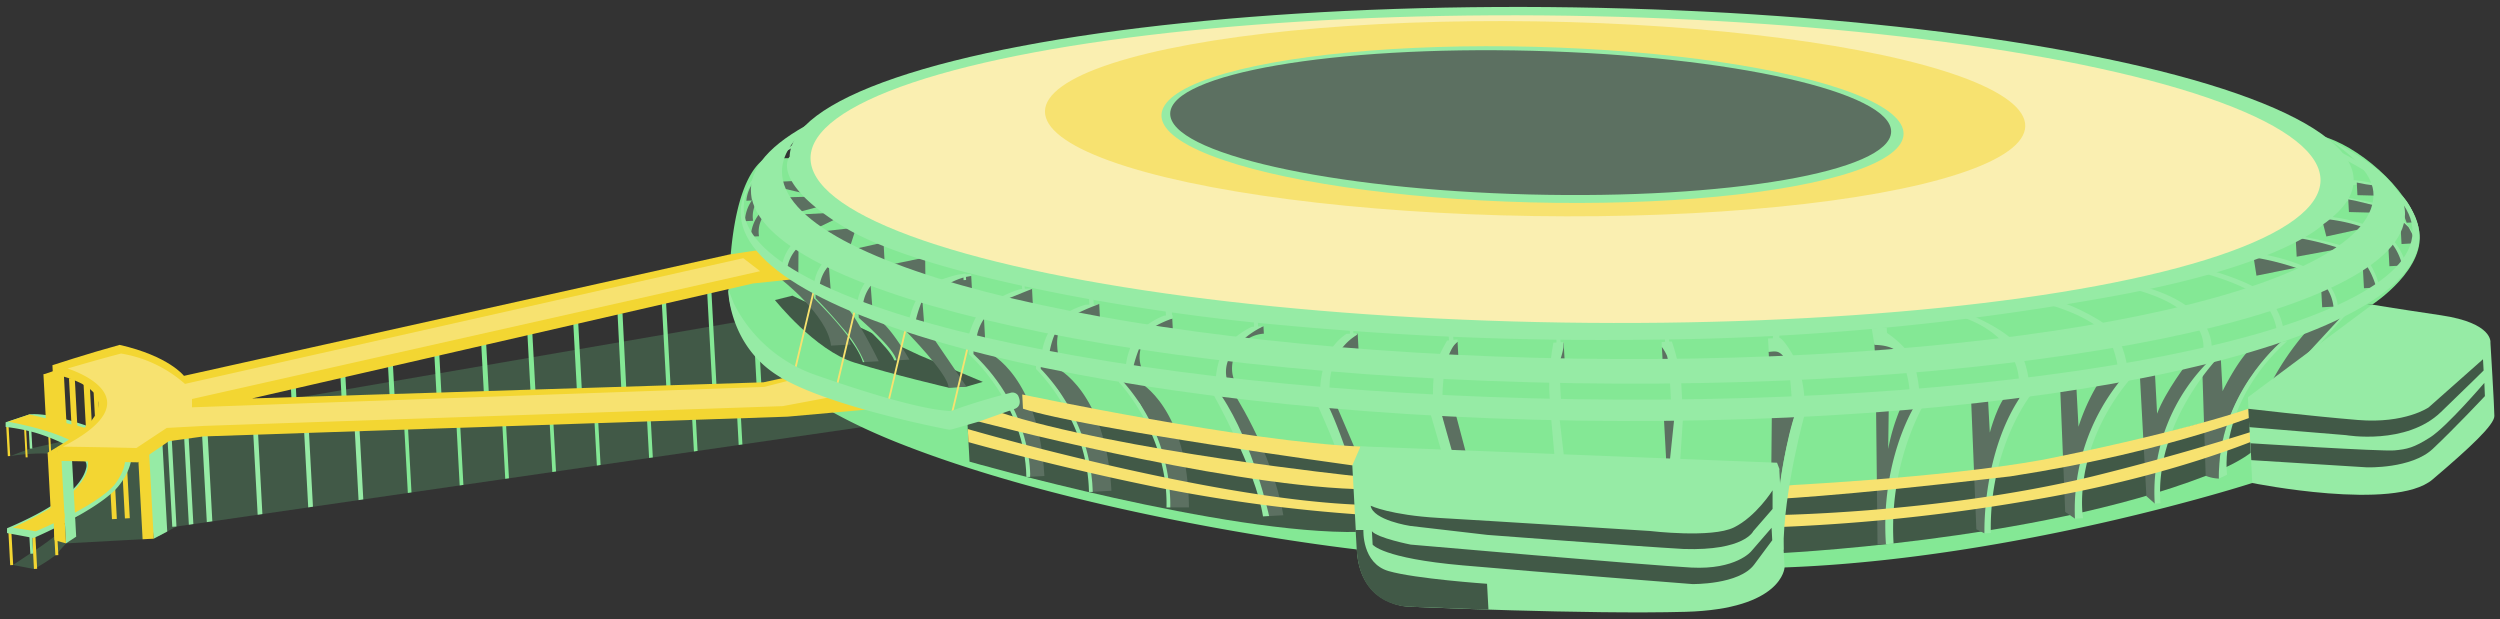 <svg id="Layer_1" data-name="Layer 1" xmlns="http://www.w3.org/2000/svg" viewBox="0 0 444 110"><rect x="0" y="0" width="444" height="110" fill="#333333" stroke="none"/><defs><style>.cls-1{fill:#415947;}.cls-2{fill:#84e895;}.cls-3{fill:#96eba5;}.cls-4{fill:#5c7061;}.cls-5{fill:#f3d632;}.cls-6{fill:#f7e270;}.cls-7{fill:#faefb1;}</style></defs><title>rio</title><path class="cls-1" d="M31.34,93.51l-4,2.15-15.59.84L9.84,98.62A27.22,27.22,0,0,1,6,101.05l-3.69-.71,3-2S20,89.19,17.07,84,1.83,81,1.83,81L5.3,79.68l24.26-5.43Z"/><polygon class="cls-1" points="31.34 93.51 153.98 75.72 140.01 55.6 27.8 74.97 31.34 93.51"/><path class="cls-2" d="M400,85.78s-41.64,13.49-83.13,15a494.88,494.88,0,0,1-76-3.21S194,92.29,159.72,78.73s-30.16-29-30.16-29,0-16.11,5.64-21.09S421.31,54.09,421.31,54.09L410.12,82.6Z"/><path class="cls-1" d="M314.83,98.31s46.35-2,76.9-13.79c8.86-3.46,9.57-5.78,9.57-5.78l-1.16-6L362.59,82.84,331.06,86.2l-15.67.11Z"/><path class="cls-1" d="M171.77,74.19l.42,7.8s45.38,13,69.21,12.48L243.18,81l-60.37-8.74Z"/><path class="cls-1" d="M137.63,53.29s7.08,8.9,14.1,11.1,16.71,4.45,16.71,4.45l3.22-.17,2.89-.85-11.33-4.76L140.73,52.51Z"/><polygon class="cls-3" points="415.96 56.14 408.94 63.71 409.65 63.67 416.8 55.71 415.96 56.14"/><path class="cls-4" d="M409.77,58.68a48.47,48.47,0,0,0-7.23,10.92c3.16.76,6.39-5.89,6.39-5.89l7-7.57Z"/><path class="cls-4" d="M388.61,64.29s-4,5.14-5.51,9.18l-.38-7.12-2.69.15,1.17,21.62,1.5,1.32.6-4.13,1.1-6.07,2.36-6.39,3.1-5.11,3.08-4.2Z"/><path class="cls-4" d="M394.38,63l.35,6.47s3.32-6.86,6-8.36a14.52,14.52,0,0,1,5.84-1.59S393.83,69.27,394.08,85a7,7,0,0,1-2.35-.5l-.66-20.66Z"/><path class="cls-3" d="M394.08,85l1.45-.7S393.67,71.9,406.2,60.57c-1,.22-1.15.22-1.15.22S393.79,70.18,394.08,85Z"/><path class="cls-3" d="M382.68,89.43a32.82,32.82,0,0,1,10.24-25.9c1-.76,1.46-.49,1.46-.49s-11.81,11.78-10.68,26.33Z"/><path class="cls-4" d="M160.66,58.57s7.94,8,7.78,10.28l3.22-.17-6.49-9.52Z"/><polygon class="cls-4" points="240.61 79.6 237.32 71.92 235.76 72.19 238.22 79.48 240.61 79.6"/><path class="cls-3" d="M233.75,71.39s3,6.6,3.67,8.79a2.57,2.57,0,0,0,1.65-.09s-3.15-9.39-4.6-10S233.75,71.39,233.75,71.39Z"/><rect class="cls-5" x="19.74" y="86.63" width="0.87" height="5.55" transform="translate(-4.78 1.22) rotate(-3.08)"/><rect class="cls-5" x="21.97" y="83.67" width="0.87" height="8.39" transform="translate(-4.7 1.33) rotate(-3.08)"/><rect class="cls-5" x="1.26" y="75.77" width="0.42" height="5.24" transform="translate(-4.22 0.19) rotate(-3.08)"/><rect class="cls-5" x="4.43" y="76.22" width="0.35" height="5.01" transform="translate(-4.23 0.36) rotate(-3.08)"/><rect class="cls-5" x="8.67" y="77.49" width="0.35" height="3.27" transform="translate(-4.24 0.59) rotate(-3.08)"/><rect class="cls-3" x="5.21" y="76.49" width="0.45" height="3.18" transform="translate(-4.19 0.41) rotate(-3.08)"/><rect class="cls-5" x="5.88" y="95.2" width="0.57" height="5.84" transform="translate(-5.27 0.47) rotate(-3.08)"/><rect class="cls-5" x="1.66" y="94.61" width="0.53" height="5.75" transform="translate(-5.24 0.25) rotate(-3.08)"/><rect class="cls-5" x="9.7" y="93.35" width="0.53" height="5.25" transform="translate(-5.15 0.68) rotate(-3.08)"/><rect class="cls-3" x="30.18" y="78.09" width="0.75" height="15.45" transform="translate(-4.57 1.77) rotate(-3.08)"/><polygon class="cls-3" points="37.71 92.58 36.73 92.73 35.89 77.23 36.88 77.18 37.71 92.58"/><polygon class="cls-3" points="34.34 93.07 33.54 93.19 32.69 77.4 33.49 77.36 34.34 93.07"/><polygon class="cls-3" points="46.6 91.3 45.76 91.42 44.98 76.98 45.83 76.93 46.6 91.3"/><polygon class="cls-3" points="55.58 89.99 54.74 90.11 54.02 76.77 54.87 76.73 55.58 89.99"/><polygon class="cls-2" points="131.85 78.93 131.19 79.02 130.91 73.82 131.57 73.78 131.85 78.93"/><polygon class="cls-2" points="123.89 80.08 123.24 80.18 122.92 74.25 123.58 74.21 123.89 80.08"/><polygon class="cls-2" points="115.94 81.24 115.28 81.33 114.92 74.68 115.58 74.64 115.94 81.24"/><polygon class="cls-2" points="106.66 82.58 106 82.68 105.58 74.86 106.24 74.82 106.66 82.58"/><polygon class="cls-2" points="98.75 83.73 98.09 83.83 97.62 75.05 98.28 75.01 98.75 83.73"/><polygon class="cls-2" points="90.39 84.94 89.73 85.04 89.22 75.5 89.88 75.46 90.39 84.94"/><polygon class="cls-2" points="82.3 86.12 81.64 86.21 81.08 75.69 81.74 75.66 82.3 86.12"/><polygon class="cls-2" points="73.08 87.45 72.43 87.55 71.8 75.95 72.46 75.92 73.08 87.45"/><polygon class="cls-3" points="64.52 88.69 63.68 88.82 62.95 75.39 63.8 75.35 64.52 88.69"/><rect class="cls-2" x="126.05" y="51.53" width="0.76" height="17.53" transform="translate(-3.06 6.89) rotate(-3.08)"/><rect class="cls-2" x="117.96" y="53.45" width="0.76" height="16.04" transform="translate(-3.14 6.46) rotate(-3.08)"/><rect class="cls-2" x="110.11" y="55.14" width="0.88" height="14.08" transform="matrix(1, -0.05, 0.05, 1, -3.19, 6.04)"/><rect class="cls-2" x="102.14" y="56.26" width="0.88" height="14.08" transform="translate(-3.26 5.61) rotate(-3.08)"/><rect class="cls-2" x="93.93" y="57.01" width="0.88" height="14.08" transform="translate(-3.31 5.17) rotate(-3.08)"/><rect class="cls-2" x="85.68" y="57.98" width="0.88" height="14.08" transform="translate(-3.37 4.73) rotate(-3.08)"/><rect class="cls-2" x="77.28" y="58.43" width="0.88" height="14.08" transform="translate(-3.41 4.28) rotate(-3.08)"/><rect class="cls-2" x="69" y="62.19" width="0.88" height="8.78" transform="translate(-3.48 3.83) rotate(-3.08)"/><rect class="cls-2" x="60.55" y="64" width="0.88" height="8.78" transform="translate(-3.59 3.38) rotate(-3.08)"/><rect class="cls-2" x="51.91" y="65.3" width="0.88" height="8.78" transform="matrix(1, -0.05, 0.05, 1, -3.67, 2.92)"/><path class="cls-3" d="M1.25,93.82l0,.85,4.7.88s11.69-5,15.1-9.22,2.16-7.64,2.16-7.64S10.74,73,5.23,73.6C3.07,74.31,1,75,1,75v.82a35.83,35.83,0,0,1,5.17,1c2.54.72,9.79,3.42,9.16,6.22S11.57,89.43,1.25,93.82Z"/><path class="cls-5" d="M1.43,74.9s13.4,2.3,14.11,6.24c.39,2.28-.34,3.88-2.38,5.95S7,91.55,2.28,93.72c3.33.5,4.06.64,4.06.64S17.12,89.94,20.42,86c2.36-3.22,2.22-5.62.59-6.89-2-2.22-6.87-3.39-6.87-3.39L5.23,73.6Z"/><polygon class="cls-3" points="25.43 79.16 28.86 78.98 29.7 94.4 27.31 95.66 25.43 79.16"/><path class="cls-2" d="M421.31,54.09s10.05-6.52,8.22-13.65S418.46,25.68,412.2,24.13s-7.56,7.73-7.56,7.73L380.47,48.34l6,3Z"/><polygon class="cls-4" points="190.29 56.2 195.36 56.66 195.22 53.96 192.72 54.45 190.29 56.2"/><path class="cls-4" d="M188.05,63.45s-1.15-4.1,1-6.46c-.77.19-2.25,2.28-2.25,2.28l-.77,2.9.26.84Z"/><polygon class="cls-4" points="204.51 58.36 208.32 59 208.19 56.55 205.84 56.96 204.51 58.36"/><path class="cls-4" d="M201,66.38l2.34.07s-2.81-3.38,1.21-8.08c-.49-.23-1.64.73-1.64.73l-1.57,3.42-.41,2.61Z"/><path class="cls-2" d="M236.2,70.13l1-1.21a10,10,0,0,1,.48-6.38c.13-1.13-1.06.65-1.06.65l-1.17,3.52.11,2.07Z"/><polygon class="cls-3" points="222.67 56.74 222.72 58.46 223.46 58.42 223.37 56.71 222.67 56.74"/><path class="cls-4" d="M218.65,69.09l1-.76s-1.67-2.09-.3-5.52a6,6,0,0,1,5.11-3.55l-.07-1.32-1.69.52L220,60.32l-2.36,2.9-.53,3.11.6,1.8Z"/><polygon class="cls-4" points="241.12 59.18 241.3 62.52 237.69 62.53 238.61 60.78 240.07 59.56 241.12 59.18"/><polygon class="cls-4" points="258.86 60.69 259.05 64.19 256.58 64.5 257.67 61.72 258.86 60.69"/><polygon class="cls-4" points="277.7 60.76 277.9 64.43 277 64.47 277.22 61.81 277.7 60.76"/><polygon class="cls-4" points="158.37 46.95 164.31 45.73 164.36 50.47 158.37 46.95"/><polygon class="cls-4" points="156.92 43.05 157.13 46.97 151.4 44.3 156.92 43.05"/><polygon class="cls-4" points="145.84 41.12 152.06 40.41 150.89 44.04 145.53 41.26 145.84 41.12"/><polygon class="cls-4" points="141.69 38.11 147.15 37.82 148.29 38.96 145.31 40.4 141.69 38.11"/><polygon class="cls-4" points="139.34 35.05 144.25 34.92 145.6 36.66 141.5 37.75 139.34 35.05"/><polygon class="cls-4" points="138.36 32.28 141.64 32.11 142.74 34.33 138.82 33.4 138.36 32.28"/><polygon class="cls-4" points="295.15 61.61 295.31 64.58 296.85 64.5 296.52 62.16 295.15 61.61"/><polygon class="cls-4" points="174.97 60.52 173.44 59.99 173.26 58.84 174.73 56.05 174.97 60.52"/><path class="cls-4" d="M333.19,72.65l.26,24.06,1.51-.08,2.12-15.55,2.86-8.79-2.38.13a35.63,35.63,0,0,0-2.22,7.32l.11-7.73Z"/><path class="cls-4" d="M352.44,94.72,351,94l-.92-22.75,3-.16.31,5.74s1.51-5.69,3.34-7,2,.64,2,.64L358.49,72l-1.71,3.5-1.91,5.77-1.21,5.32-.76,6.94Z"/><path class="cls-4" d="M365.88,68.65l.9,22.27,1.73,1.19.58-4.73,1.3-6.81,2.75-7.65,3.41-4.47-.1-1.77-2.55.47-1.38,1.14a36.48,36.48,0,0,0-3.38,7.5l-.39-7.3Z"/><path class="cls-3" d="M339.94,72.29s-6,9.61-5,24.35l1.36-.07a47.11,47.11,0,0,1,5.13-24.35Z"/><path class="cls-3" d="M361.08,69.59s-7.83,9.41-7.51,25.07l-1.13.06s-.49-14.68,6.91-25A1.34,1.34,0,0,1,361.08,69.59Z"/><path class="cls-3" d="M368.51,92.11l1.44-.08s-2.17-12.23,8.54-24.93c-.9-.56-1.91.47-1.91.47A36.5,36.5,0,0,0,368.51,92.11Z"/><path class="cls-6" d="M315.39,86.31s29.33-1.38,47.21-4.62c20.27-4,38.92-9.1,41.48-11.14s-.9,2.22-.9,2.22S386.46,80.08,357,84.61c-31.39,3.7-43.45,4.11-43.45,4.11Z"/><path class="cls-4" d="M175.73,62.71s8.8,4.11,9.75,21.83l-2.46.13-.19-1-1.21-6.12-2.54-6.19-3.13-4.87-3.18-3.44-.05-1Z"/><path class="cls-6" d="M313.72,91.51s29.74-.15,57.88-6.89c18.11-4.46,31.54-9,31.54-9l.08,1.43S386.79,84.57,359.81,89A340.85,340.85,0,0,1,313,93.71Z"/><path class="cls-3" d="M172.06,62l0,.91s10,8.68,10.22,21.79l.68,0s.49-11.86-10.07-21.81l0-.9Z"/><path class="cls-4" d="M187.64,65.33s8.8,4.11,9.75,21.83l-3.29.18-.41-3.52-.93-4.41L190.61,74l-2.76-4.81-3.18-3.44-.05-1Z"/><path class="cls-3" d="M184,64.63l0,.91s9.14,8.73,9.4,21.83l.68,0a33.28,33.28,0,0,0-9.24-21.86l0-.9Z"/><path class="cls-4" d="M202.36,67.88s8.61,4.48,8.8,22.23l-3.3,0-.26-3.53-.73-4.45L205,76.63l-2.55-4.93-3-3.58v-1Z"/><path class="cls-3" d="M198.73,67v.91s8.75,9.11,8.44,22.22h.68a33.28,33.28,0,0,0-8.29-22.24V67Z"/><path class="cls-4" d="M218.65,69.09s7.27,10.83,9.27,22.42l-2.54.14L223,84.51l-3.06-6.83L217,71.6l-.71-2.39Z"/><path class="cls-3" d="M215.4,69.9s7.57,13.33,8.91,21.81l1.09-.06s-2.8-12.86-8.42-21.28C215.92,69.24,215.4,69.9,215.4,69.9Z"/><path class="cls-6" d="M181.55,70.06s39.95,8.45,60,9.24c6,4.1-1.45,3.34-1.45,3.34S193,76.2,181.68,72.59Z"/><path class="cls-6" d="M173.28,74.73S215.88,86,240.8,86.86c.35-1.7-.12-2.32-.12-2.32s-41.89-4.39-63.43-11.4Z"/><path class="cls-3" d="M421.4,36a11.4,11.4,0,0,1,7.67,6.38l-.22.57s-1.21-6.44-12.09-7.23l.11-.64Z"/><path class="cls-3" d="M417.35,32.88s7.08-.86,10.08,3.68a31.25,31.25,0,0,1,2.09,3.88s-1.22-4.45-3.12-5.76S421.2,31.94,416,31.91C416.26,32.54,417.35,32.88,417.35,32.88Z"/><polygon class="cls-4" points="314.11 62.48 314.19 63.94 317.14 64.07 317.05 62.28 314.11 62.48"/><path class="cls-3" d="M171.79,60.44s1-4,2.45-5.35a20.45,20.45,0,0,1,6.85-3.71,13,13,0,0,1,2.17-.12l.19,3.58-6.81.54-.72-.12a8.21,8.21,0,0,0-2.53,5.1C172.32,61,171.79,60.44,171.79,60.44Z"/><path class="cls-6" d="M171.88,76.2s42.83,12.5,69.81,13.45l.09,1.75A282.62,282.62,0,0,1,206,86.65c-18.81-3.8-34-8.13-34-8.13Z"/><polygon class="cls-4" points="255.86 72.98 258.35 72.85 260.87 82.37 257.97 82.2 255.86 72.98"/><polygon class="cls-4" points="295.48 73.74 296.09 84.97 297.17 82.71 298.21 73.6 295.48 73.74"/><path class="cls-4" d="M319,73s-3.58,11-3.26,20-1.66-8.28-1.66-8.28l.5-1.23.1-10.23Z"/><polygon class="cls-4" points="332.89 61.04 332.97 62.5 336.57 62.6 336.47 60.81 332.89 61.04"/><polygon class="cls-4" points="179.3 52.91 183.29 51.31 183.45 54.37 180.59 54.31 179.3 52.91"/><path class="cls-3" d="M316,83.34l.94,17.43s-.32,7.41-17.6,7.89-48.63-.89-48.63-.89-9.18.22-9.74-10.2l-.8-14.92,1.45-3.34Z"/><polygon class="cls-4" points="163.81 53.31 164.14 57.65 162.16 56.78 162.78 54.74 163.81 53.31"/><polygon class="cls-4" points="154.62 50.58 154.95 54.92 152.97 54.05 153.59 52.01 154.62 50.58"/><polygon class="cls-4" points="147.19 47.04 147.52 51.38 145.24 50.83 145.87 48.78 147.19 47.04"/><path class="cls-3" d="M145.52,51A6.87,6.87,0,0,1,147.35,47a3.16,3.16,0,0,0-1.23-.3,7.84,7.84,0,0,0-1.59,4C145.08,51.42,145.52,51,145.52,51Z"/><polygon class="cls-4" points="141.82 43.67 141.78 48.7 139.57 47.28 140.36 45.3 141.82 43.67"/><path class="cls-4" d="M159.19,64l2.32-.13s-3.23-5.71-5.38-7a11.15,11.15,0,0,0-3.72-1.56l.06,1.11,2.33,2.48,2.39,2.31Z"/><path class="cls-3" d="M139.84,47.44A6.87,6.87,0,0,1,142,43.67a3.16,3.16,0,0,0-1.2-.41,7.84,7.84,0,0,0-1.92,3.84C139.36,47.87,139.84,47.44,139.84,47.44Z"/><path class="cls-4" d="M133.37,41.69a6.85,6.85,0,0,1,1.68-3.94c.35,1.07.36.91.36.91a5,5,0,0,0-.61,3.3l-1.55.08Z"/><path class="cls-2" d="M159.19,64l-.36,0C158,61.74,152,56.47,152,56.47l-.06-1.15.48,0,.06,1.11S159,62,159.19,64Z"/><path class="cls-4" d="M132.32,38.92A6.85,6.85,0,0,1,134,35c.35,1.07.36.91.36.91a5,5,0,0,0-.61,3.3l-1.55.08Z"/><path class="cls-4" d="M138.59,49.49s8.4,6.45,9,11.89l3.52-.19-3.46-8.05-7.16-3.75Z"/><rect class="cls-6" x="170.36" y="60.96" width="0.33" height="12.72" transform="translate(20.2 -37.63) rotate(13.38)"/><path class="cls-4" d="M153.52,64.3l2.54-.14s-3.7-7.71-6.59-10.8a7.26,7.26,0,0,0-4.67-1.3l0,.89,4.48,4.91,2.93,4Z"/><path class="cls-2" d="M144.49,51.91l.06,1.06s7.42,7.11,8.7,11.35h.27a22,22,0,0,0-4-6.22c-2.87-3.41-4.67-5.14-4.67-5.14l0-.89Z"/><rect class="cls-6" x="159.18" y="58.43" width="0.33" height="12.72" transform="translate(19.31 -35.11) rotate(13.38)"/><rect class="cls-6" x="150.09" y="55.1" width="0.33" height="13.22" transform="translate(18.35 -33.09) rotate(13.38)"/><rect class="cls-6" x="142.65" y="51.82" width="0.33" height="14.02" transform="translate(17.49 -31.44) rotate(13.38)"/><polygon class="cls-4" points="400.25 45.77 400.75 48.96 408.22 47.45 401.65 45.69 400.25 45.77"/><polygon class="cls-4" points="407.73 42.68 407.89 45.59 414.99 44.28 414.96 43.69 413.04 43.18 411.07 42.65 408.81 42.23 407.73 42.68"/><polygon class="cls-4" points="428.61 39.49 427.43 39.56 426.74 37.73 426.87 36.16 428.34 37.93 428.61 39.49"/><polygon class="cls-4" points="428.81 43.21 426.51 43.34 426.32 39.74 426.96 39.58 427.77 40.36 428.52 41.77 428.81 43.21"/><polygon class="cls-4" points="426.67 47.16 424.36 47.28 424.16 43.58 425.11 43.14 426.21 45.13 426.67 47.16"/><polygon class="cls-4" points="422.02 51.07 419.84 51.19 419.64 47.54 420.59 47.08 421.23 48.29 421.98 50.28 422.02 51.07"/><polygon class="cls-4" points="414.6 54.45 412.42 54.57 412.22 50.92 413.16 50.46 413.81 51.67 414.56 53.66 414.6 54.45"/><path class="cls-4" d="M419.44,40.63,413.16,42l-.62-2.44,1.23-.84,2,.31s2.09.59,2.18.58,1.66.41,1.66.41Z"/><polygon class="cls-4" points="418.56 32.42 418.68 34.66 422.56 34.76 421.68 32.95 420.16 32.73 418.56 32.42"/><polygon class="cls-4" points="417.05 35.41 417.17 37.66 421.06 37.76 421.6 36.45 418.65 35.73 417.05 35.41"/><path class="cls-4" d="M132.59,35.31a6.43,6.43,0,0,1,1.11-2.78c.25,1.07.26.91.26.91s-.59,0-.41,2.16l-1,.06Z"/><polygon class="cls-4" points="172.49 49.03 172.65 52.01 168.44 50.74 169 49.78 170.82 49.12 172.49 49.03"/><ellipse class="cls-3" cx="279.11" cy="29.98" rx="28.67" ry="138.9" transform="translate(244.91 308.6) rotate(-89.13)"/><path class="cls-3" d="M303.47,92l-55.26-3.49a7.3,7.3,0,0,1-6.72-7.8l.11-1.44,74,2.91.43,1.13C314.55,86.45,307.46,92.33,303.47,92Z"/><path class="cls-3" d="M399.23,70.55,400,85.78s25.27,5.1,32-.61S443,75.44,443,73.88s-.7-13-.7-13,.59-3.49-8.74-4.88-12.25-1.9-12.25-1.9Z"/><path class="cls-3" d="M413.31,38.45a27.91,27.91,0,0,1,9.57,2.64c3.23,1.44,4.34,5.59,4.34,5.59l-.56.49s-.85-4-3.75-5.49a29.54,29.54,0,0,0-10.19-2.81C412.41,38.73,413.31,38.45,413.31,38.45Z"/><path class="cls-3" d="M407.9,42.22s-.64,0,.36-.35c5.87,1.17,7.66,1.57,10.48,3s3.77,5.79,3.77,5.79l-.49.36s-1.35-5.21-4.5-6.21A49.12,49.12,0,0,0,407.9,42.22Z"/><path class="cls-3" d="M400.84,45s7.07.89,11.5,4.08c3.19,3.11,2.85,5.79,2.85,5.79l-.72.39a7.58,7.58,0,0,0-4.33-6.81,45.64,45.64,0,0,0-11.06-2.91Z"/><path class="cls-3" d="M405.45,58a10.46,10.46,0,0,0-4.14-6.45c-3.43-2.22-9.86-3.85-9.86-3.85l-1.22.5s7.26,1.85,10.11,4a9.53,9.53,0,0,1,4,6.4C404.57,60.4,405.45,58,405.45,58Z"/><path class="cls-3" d="M379.35,50.62s13.1,2.37,13.47,11.09c-1.26.74-1.51.56-1.51.56a6.36,6.36,0,0,0-1.51-4.77c-1.89-2.11-3.89-4.35-11.68-6.38C376.48,50.77,379.35,50.62,379.35,50.62Z"/><path class="cls-3" d="M362.66,53.77s7.59,1.8,11,5.27c1.92,1.82,2.57,6.68,2.57,6.68l1.63-.09s-.45-4.73-2.88-7.1-8.63-5.06-10.57-5.34S362.66,53.77,362.66,53.77Z"/><path class="cls-3" d="M360.34,67.83s-.39-4.59-2.85-7.44c-3.1-2.84-8.58-4.88-8.58-4.88l-2.66.14s7.65,1.59,10.61,6.77a10.73,10.73,0,0,1,1.74,6.12Z"/><path class="cls-3" d="M340.86,69.5s-.32-5.13-2.21-7.25a17.89,17.89,0,0,0-3.52-3.12l-.05-.95-2.66.14.48,2.94s3.43-.08,4.37,1.65a16.89,16.89,0,0,1,1.91,7C340.46,70.35,340.86,69.5,340.86,69.5Z"/><path class="cls-3" d="M314,60.12l.13,2.36s2.32-.9,3.21,2.09c.51,1.6.62,2.59.9,6.65,1.6,1.26,2.27.17,2.27.17a24.28,24.28,0,0,0-1.11-6.3c-.93-2.32-2.77-5-3.38-5.09,0-.79-.17-1.57-.17-1.57l-1.06.06.09,1.58Z"/><path class="cls-3" d="M295.11,60.75l1.81-.1a34,34,0,0,1,1.68,7.6l.2,3.76-2,.11s-.28-7.93-.77-9a8.29,8.29,0,0,0-.92-1.55Z"/><polygon class="cls-3" points="295.66 59.66 295.74 61.15 296.47 61.11 296.38 59.48 295.66 59.66"/><path class="cls-3" d="M277.7,60.76l-1.81.1a43.5,43.5,0,0,0-.75,8.22l.2,3.76,2-.11s-.57-7.91-.19-9a11.62,11.62,0,0,0,.51-2Z"/><polygon class="cls-3" points="277.11 59.85 277.19 61.33 276.47 61.37 276.38 59.74 277.11 59.85"/><path class="cls-3" d="M258.86,60.68s-2.81,1.71-2.68,11l-1.66.09s-.25-5.74.75-7.89A37.16,37.16,0,0,1,257,60.49l1.84-.21Z"/><polygon class="cls-3" points="258.06 59.23 258.14 60.58 257.35 60.62 257.27 59.17 258.06 59.23"/><path class="cls-3" d="M236.2,70.13s-1-6.77,4.42-10.42c.64-.38.49-.52.49-.52l-2,.11a9.53,9.53,0,0,0-3.47,4.24,16.19,16.19,0,0,0-1.18,6.61Z"/><rect class="cls-3" x="239.75" y="58.42" width="0.6" height="1.32" transform="translate(-2.83 13) rotate(-3.08)"/><path class="cls-3" d="M215.87,68.21s0-4.26,1.85-6.62a13.48,13.48,0,0,1,4.59-3.54l2.1-.11s-4.08,1.73-5.88,5.22a5.56,5.56,0,0,0,.12,5.93Z"/><path class="cls-3" d="M201,66.38s1.3-7,4.24-8.49a18.81,18.81,0,0,1,3-1.33l0-.58-1.48.08s-3.91,1.34-5.42,4.43a12,12,0,0,0-1.44,5.15Z"/><polygon class="cls-3" points="206.99 54.55 207.09 56.45 208.18 56.39 208.09 54.64 206.99 54.55"/><path class="cls-3" d="M186.32,63s.48-3.62,2.07-5.39S195.22,54,195.22,54l-2.46.13a15.26,15.26,0,0,0-4.42,2.13A10.9,10.9,0,0,0,185,62.9C186,63.35,186.32,63,186.32,63Z"/><polygon class="cls-3" points="193.37 52.13 193.49 54.3 194.26 54.26 194.14 52.17 193.37 52.13"/><polygon class="cls-3" points="181.48 50.42 181.54 51.64 182.02 51.61 181.94 50.28 181.48 50.42"/><path class="cls-3" d="M161.47,56.82a13.08,13.08,0,0,1,1.5-4A19.38,19.38,0,0,1,166.3,50s4-1.6,5.1-1.28l1.08-.06,0,.33a11.82,11.82,0,0,0-4.3,1.59c-2.6,1.45-4,2.31-4.48,3a20.3,20.3,0,0,0-1.14,3.72Z"/><rect class="cls-3" x="171.04" y="47.88" width="0.45" height="1.13" transform="matrix(1, -0.05, 0.05, 1, -2.36, 9.29)"/><path class="cls-3" d="M153.25,54.19a6.87,6.87,0,0,1,1.82-3.94,3.16,3.16,0,0,0-1.23-.3,7.84,7.84,0,0,0-1.59,4C152.81,54.65,153.25,54.19,153.25,54.19Z"/><rect class="cls-5" x="8.73" y="80.33" width="2.79" height="10.14" transform="translate(-4.58 0.67) rotate(-3.08)"/><rect class="cls-5" x="7.98" y="66.4" width="3.62" height="9.85" transform="translate(-3.82 0.63) rotate(-3.08)"/><rect class="cls-5" x="12.52" y="67.15" width="1.03" height="9.87" transform="translate(-3.86 0.81) rotate(-3.08)"/><path class="cls-3" d="M320.59,73.28s-3.89,13.89-3.84,24.34c-5.12-.53-.64-11.29-.64-11.29S317.17,77.89,319,73C320.55,72.6,320.59,73.28,320.59,73.28Z"/><rect class="cls-5" x="15.05" y="67.91" width="1.09" height="8.03" transform="translate(-3.85 0.94) rotate(-3.08)"/><rect class="cls-5" x="16.75" y="69.72" width="0.76" height="4.1" transform="translate(-3.84 1.03) rotate(-3.08)"/><rect class="cls-5" x="24.92" y="80.29" width="1.98" height="15.44" transform="translate(-4.7 1.52) rotate(-3.08)"/><polygon class="cls-5" points="8.46 80.41 10.09 79.42 10.29 80.8 8.9 80.87 8.46 80.41"/><polygon class="cls-3" points="13.53 95.31 11.72 96.5 10.87 80.77 12.74 80.67 13.53 95.31"/><rect class="cls-2" x="133.9" y="49.73" width="0.85" height="19.67" transform="translate(-3.01 7.31) rotate(-3.08)"/><path class="cls-5" d="M9.31,64.86l.08,1.55s17.74,3.18.7,13l.13,2.45,14.28.25L30,78.35l6.15-.84L139.86,74l17.57-1.57-9-3.18-8.24-2.35-4.62,1L44.77,70.76,133.7,50.35l7.72-.82-6-5.22-5.91.89L32.67,66.75S30,63.24,21.25,61.25C15.48,62.83,9.31,64.86,9.31,64.86Z"/><path class="cls-6" d="M12,65.45s16.37,5-.84,13.87c9.5.14,13.06.25,13.06.25L29.61,76l6.84-.37L139,72.13,150.36,70,140,67.62l-4.28,1.1L34.1,72.34l0-1.48L135,48.16,132,45.85,32.85,68.18A22.61,22.61,0,0,0,21.5,62.79c-3.89,1-9.47,2.65-9.47,2.65Z"/><path class="cls-3" d="M144.83,66.59c7.87,2.75,18.41,6.11,23.77,6.39a1.47,1.47,0,0,0,.59-.09c4.23-1.55,9.1-2.84,10.18-3.09a1.19,1.19,0,0,1,1.45.46h0c.48,1,.4,1.92-.52,2.32L174,74.82l-.17.06L169,76.27a1.43,1.43,0,0,1-.68,0c-2.77-.54-21.69-4.34-30-9.44-9-5.52-9-15.51-9-15.51l1,2.56A25.58,25.58,0,0,0,144.83,66.59Z"/><polygon class="cls-5" points="11.72 96.5 9.69 95.95 9.44 91.19 11.42 91.08 11.72 96.5"/><rect class="cls-3" x="5.31" y="95.23" width="0.5" height="3.11" transform="translate(-5.2 0.44) rotate(-3.08)"/><polygon class="cls-5" points="7.71 66.5 9.69 65.83 9.76 67.07 8.78 67.66 7.71 66.5"/><polygon class="cls-3" points="253.94 73.09 256.4 81.56 258.25 81.46 255.86 72.98 253.94 73.09"/><polygon class="cls-3" points="275.35 72.84 276.29 83.31 278.01 83.21 276.9 73.71 275.35 72.84"/><polygon class="cls-3" points="297.37 74.12 296.35 83.87 298.27 83.77 298.91 74.04 297.37 74.12"/><path class="cls-1" d="M264.35,108.27l-13.66-.5s-9.17.48-9.74-10.2l-.19-3.44h1.38s-.29,5.91,4.46,7.29,17.5,2.26,17.5,2.26Z"/><path class="cls-1" d="M243.65,94.35l.13,2.37s1.69,2.43,16,3.69,40.77,3.32,40.77,3.32,8.31.15,11-3.47l3.2-4.31-.12-2.21L311,97.93s-2.71,3.28-10.61,2.87-49.86-4.08-49.86-4.08S244.68,95.57,243.65,94.35Z"/><path class="cls-1" d="M314.81,87.08l0,3.31-3.43,3.95s-1.55,3.51-12.35,3.16C290.24,97,264.18,95,264.18,95l-13.75-1.6s-6.58-1-7-3.58c0,0,3.51,1.67,12.1,2.16S293,94.3,293,94.3s11,1.32,14.95-.63S314.81,87.08,314.81,87.08Z"/><path class="cls-1" d="M399.3,72.6l.18,3.26,17.17,1.42s10.7,1.86,16.87-4.11c5.75-5.55,7.57-7.37,7.57-7.37l-.11-2-9.65,8.55s-4.19,2.93-12.55,2.24S399.3,72.6,399.3,72.6Z"/><path class="cls-1" d="M399.67,78.72l.16,3L420.36,83s7.9.28,11.69-3.27,9.27-9.38,9.27-9.38L441.22,68s-6.64,7.76-9.59,9.65-4.15,2.13-6.39,2.34S399.67,78.72,399.67,78.72Z"/><path class="cls-3" d="M281.14,5C198.81,3.76,131.83,18.35,131.54,37.6s66.22,35.86,148.55,37.1S429.39,61.35,429.68,42.1,363.47,6.25,281.14,5ZM428.47,41.23c-.27,17.63-66.83,30.91-148.68,29.67s-148-16.53-147.71-34.15S198.92,5.84,280.76,7.07,428.74,23.6,428.47,41.23Z"/><path class="cls-3" d="M412.56,39.88S405.81,46.95,376,52.47a477.73,477.73,0,0,1-83.69,7.86,611.33,611.33,0,0,1-64.75-2.6c-26.48-2.28-64.16-9.2-77.53-17.33s-9.84-12.53-9.84-12.53Z"/><path class="cls-3" d="M413.53,24.69c4.68,3.18,8.07,6.5,8,10-.26,17.22-63.75,30.23-141.81,29S138.62,47.61,138.88,30.38c.05-3.34,2.49-6.52,6.94-9.47-7.94,3.83-12.39,8.13-12.46,12.71-.13,8.74,15.63,16.92,41.33,23.11,26.59,6.41,63.82,10.7,105.07,11.33,81.12,1.23,147.1-12.2,147.37-30C427.21,33.35,421.78,28.86,413.53,24.69Z"/><ellipse class="cls-7" cx="278.02" cy="30.03" rx="27.25" ry="134.1" transform="translate(243.79 307.57) rotate(-89.13)"/><ellipse class="cls-6" cx="272.63" cy="21.08" rx="17.29" ry="87.06" transform="translate(247.42 293.36) rotate(-89.13)"/><ellipse class="cls-3" cx="272.18" cy="22.12" rx="13.82" ry="65.92" transform="translate(243.08 293.65) rotate(-88.53)"/><ellipse class="cls-4" cx="271.85" cy="21.78" rx="12.76" ry="64.04" transform="translate(243.1 292.98) rotate(-88.53)"/></svg>